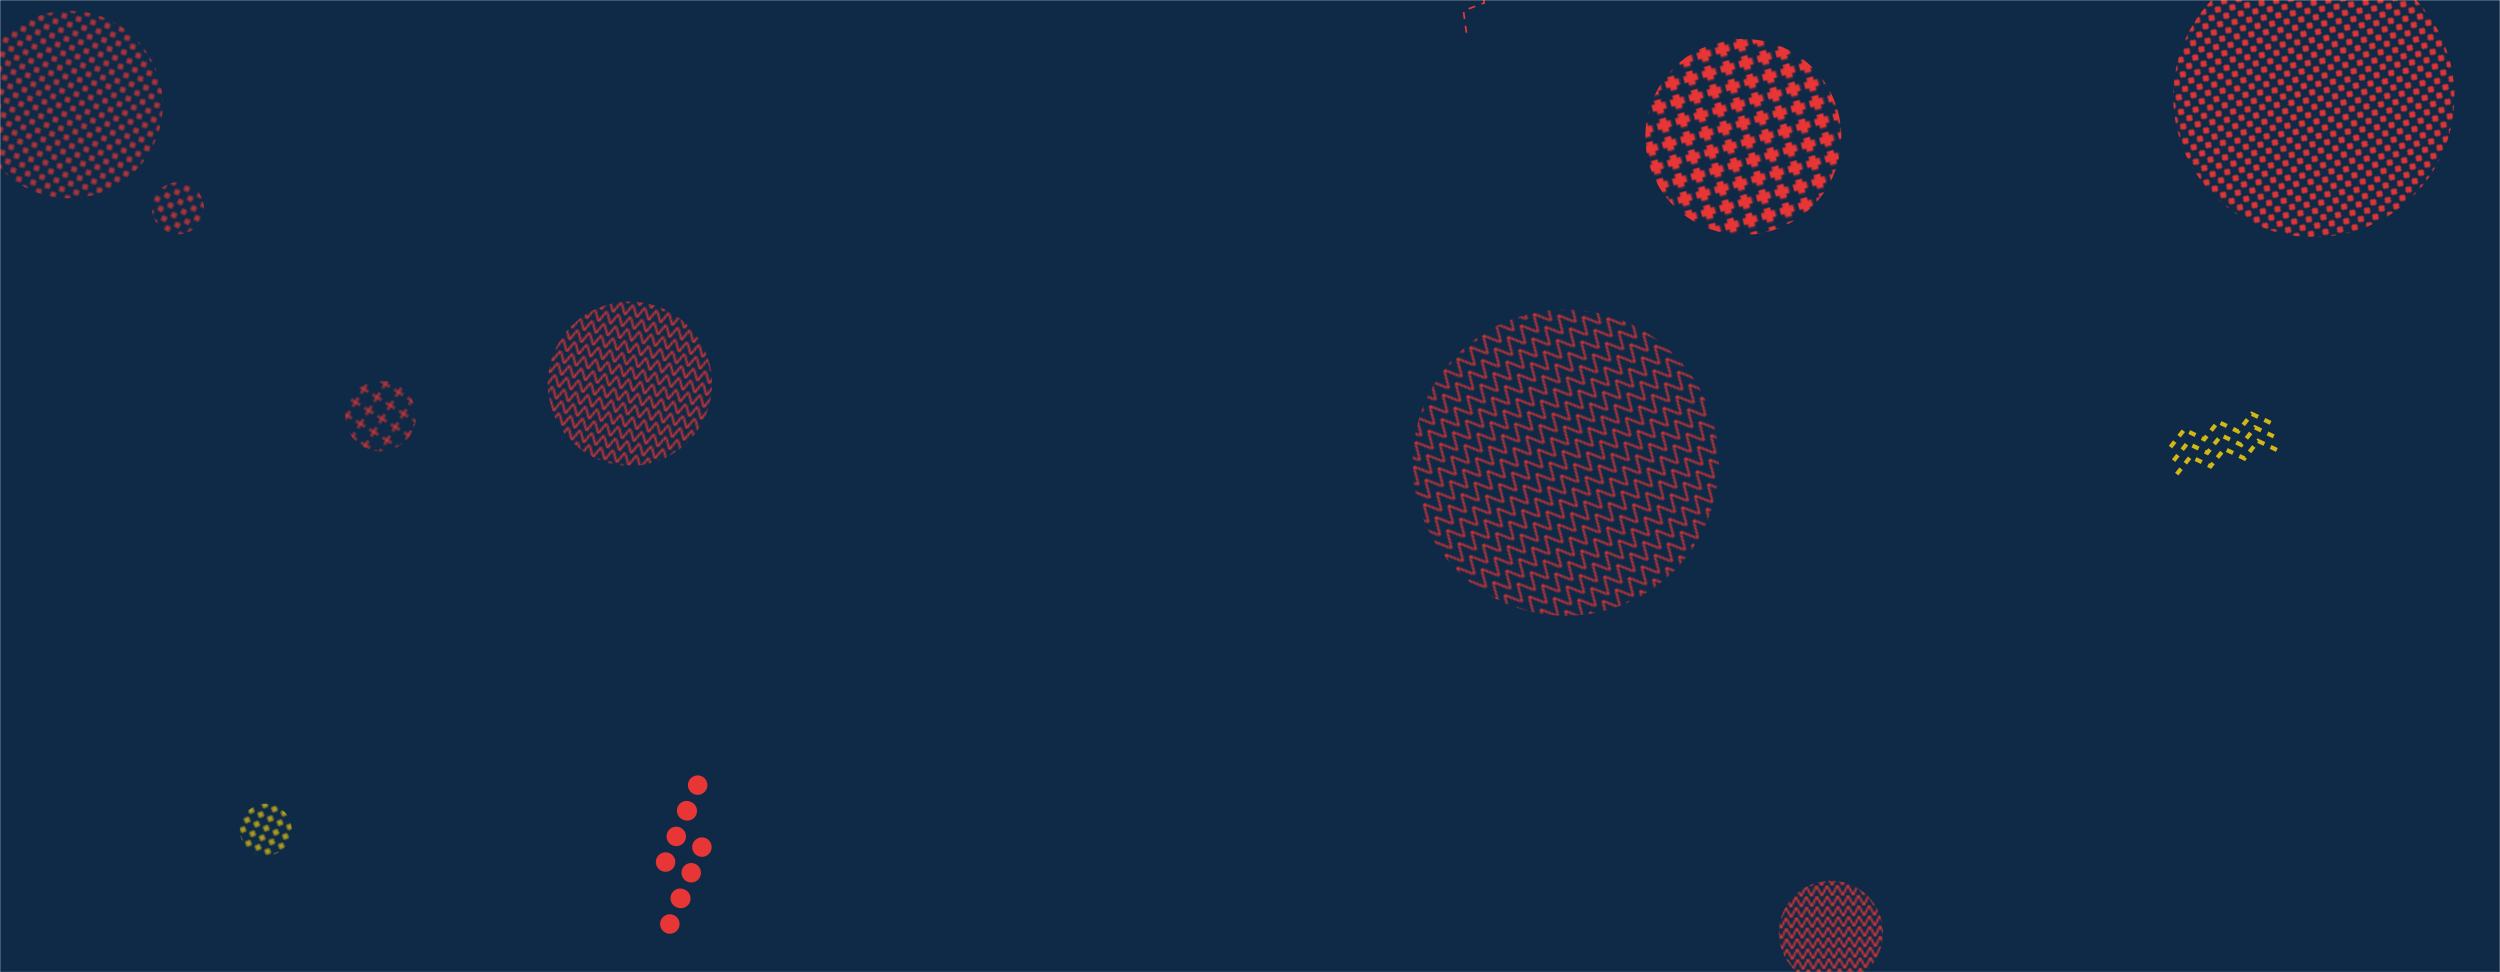 <svg xmlns="http://www.w3.org/2000/svg" version="1.1" xmlns:xlink="http://www.w3.org/1999/xlink" xmlns:svgjs="http://svgjs.dev/svgjs" width="1440" height="560" preserveAspectRatio="none" viewBox="0 0 1440 560"><g mask="url(&quot;#SvgjsMask1005&quot;)" fill="none"><rect width="1440" height="560" x="0" y="0" fill="#0e2a47"></rect><path d="M844.66 18.86L842.93 6.17 854.92 1.69 853.18-11 865.18-15.48 863.44-28.17 875.44-32.65" stroke="#e73635" stroke-width="1" stroke-dasharray="4, 4"></path><rect width="324" height="324" clip-path="url(&quot;#SvgjsClipPath1006&quot;)" x="1170.76" y="-106.4" fill="url(&quot;#SvgjsPattern1007&quot;)" transform="rotate(216.5, 1332.76, 55.6)"></rect><rect width="60" height="60" clip-path="url(&quot;#SvgjsClipPath1008&quot;)" x="72.5" y="89.95" fill="url(&quot;#SvgjsPattern1009&quot;)" transform="rotate(340.88, 102.5, 119.95)"></rect><path d="M406.46 482.76a5.6 5.6 0 1 0-4.31 10.34 5.6 5.6 0 1 0 4.31-10.34zM400.3 497.53a5.6 5.6 0 1 0-4.31 10.34 5.6 5.6 0 1 0 4.31-10.34zM394.14 512.3a5.6 5.6 0 1 0-4.31 10.33 5.6 5.6 0 1 0 4.31-10.33zM387.98 527.06a5.6 5.6 0 1 0-4.31 10.34 5.6 5.6 0 1 0 4.31-10.34zM404.01 447.07a5.6 5.6 0 1 0-4.31 10.34 5.6 5.6 0 1 0 4.31-10.34zM397.85 461.84a5.6 5.6 0 1 0-4.31 10.33 5.6 5.6 0 1 0 4.31-10.33zM391.69 476.6a5.6 5.6 0 1 0-4.31 10.34 5.6 5.6 0 1 0 4.31-10.34zM385.54 491.37a5.6 5.6 0 1 0-4.32 10.34 5.6 5.6 0 1 0 4.32-10.34z" fill="#e73635"></path><rect width="81.6" height="81.6" clip-path="url(&quot;#SvgjsClipPath1010&quot;)" x="178.43" y="198.84" fill="url(&quot;#SvgjsPattern1011&quot;)" transform="rotate(121.88, 219.23, 239.64)"></rect><rect width="216" height="216" clip-path="url(&quot;#SvgjsClipPath1012&quot;)" x="-68.25" y="-47.8" fill="url(&quot;#SvgjsPattern1013&quot;)" transform="rotate(148.03, 39.75, 60.2)"></rect><path d="M1250.18 257.52L1258.11 247.47 1269.66 253 1277.59 242.94 1289.15 248.47 1297.08 238.41 1308.63 243.94M1251.99 265.31L1259.92 255.26 1271.47 260.79 1279.4 250.73 1290.96 256.26 1298.89 246.21 1310.44 251.74M1253.8 273.11L1261.73 263.05 1273.29 268.58 1281.22 258.52 1292.77 264.05 1300.7 254 1312.25 259.53" stroke="#d3b714" stroke-width="2.42" stroke-dasharray="4, 4"></path><rect width="352.8" height="352.8" clip-path="url(&quot;#SvgjsClipPath1014&quot;)" x="725.43" y="90.08" fill="url(&quot;#SvgjsPattern1015&quot;)" transform="rotate(318.42, 901.83, 266.48)"></rect><rect width="189.28" height="189.28" clip-path="url(&quot;#SvgjsClipPath1016&quot;)" x="268.18" y="126.38" fill="url(&quot;#SvgjsPattern1017&quot;)" transform="rotate(192.64, 362.82, 221.02)"></rect><rect width="60" height="60" clip-path="url(&quot;#SvgjsClipPath1018&quot;)" x="123.05" y="447.94" fill="url(&quot;#SvgjsPattern1019&quot;)" transform="rotate(23.12, 153.05, 477.94)"></rect><rect width="225.72" height="225.72" clip-path="url(&quot;#SvgjsClipPath1020&quot;)" x="891.3" y="-34.01" fill="url(&quot;#SvgjsPattern1021&quot;)" transform="rotate(344.41, 1004.16, 78.85)"></rect><rect width="120" height="120" clip-path="url(&quot;#SvgjsClipPath1022&quot;)" x="994.61" y="477.27" fill="url(&quot;#SvgjsPattern1023&quot;)" transform="rotate(358.48, 1054.61, 537.27)"></rect></g><defs><mask id="SvgjsMask1005"><rect width="1440" height="560" fill="#ffffff"></rect></mask><pattern x="0" y="0" width="6" height="6" patternUnits="userSpaceOnUse" id="SvgjsPattern1007"><path d="M3 1L3 5M1 3L5 3" stroke="#e73635" fill="none" stroke-width="1.78"></path></pattern><clipPath id="SvgjsClipPath1006"><circle r="81" cx="1332.76" cy="55.6"></circle></clipPath><pattern x="0" y="0" width="6" height="6" patternUnits="userSpaceOnUse" id="SvgjsPattern1009"><path d="M3 1L3 5M1 3L5 3" stroke="#e73635" fill="none" stroke-width="1"></path></pattern><clipPath id="SvgjsClipPath1008"><circle r="15" cx="102.5" cy="119.95"></circle></clipPath><pattern x="0" y="0" width="8.16" height="8.16" patternUnits="userSpaceOnUse" id="SvgjsPattern1011"><path d="M4.08 1L4.08 7.16M1 4.08L7.16 4.08" stroke="#e73635" fill="none" stroke-width="1"></path></pattern><clipPath id="SvgjsClipPath1010"><circle r="20.4" cx="219.23" cy="239.64"></circle></clipPath><pattern x="0" y="0" width="6" height="6" patternUnits="userSpaceOnUse" id="SvgjsPattern1013"><path d="M3 1L3 5M1 3L5 3" stroke="#e73635" fill="none" stroke-width="1"></path></pattern><clipPath id="SvgjsClipPath1012"><circle r="54" cx="39.75" cy="60.2"></circle></clipPath><pattern x="0" y="0" width="9.8" height="9.8" patternUnits="userSpaceOnUse" id="SvgjsPattern1015"><path d="M0 9.8L4.9 0L9.8 9.8" stroke="#e73635" fill="none"></path></pattern><clipPath id="SvgjsClipPath1014"><circle r="88.2" cx="901.83" cy="266.48"></circle></clipPath><pattern x="0" y="0" width="6.76" height="6.76" patternUnits="userSpaceOnUse" id="SvgjsPattern1017"><path d="M0 6.76L3.38 0L6.76 6.76" stroke="#e73635" fill="none"></path></pattern><clipPath id="SvgjsClipPath1016"><circle r="47.32" cx="362.82" cy="221.02"></circle></clipPath><pattern x="0" y="0" width="6" height="6" patternUnits="userSpaceOnUse" id="SvgjsPattern1019"><path d="M3 1L3 5M1 3L5 3" stroke="#d3b714" fill="none" stroke-width="1.12"></path></pattern><clipPath id="SvgjsClipPath1018"><circle r="15" cx="153.05" cy="477.94"></circle></clipPath><pattern x="0" y="0" width="10.26" height="10.26" patternUnits="userSpaceOnUse" id="SvgjsPattern1021"><path d="M5.13 1L5.13 9.26M1 5.13L9.26 5.13" stroke="#e73635" fill="none" stroke-width="3.94"></path></pattern><clipPath id="SvgjsClipPath1020"><circle r="56.43" cx="1004.16" cy="78.85"></circle></clipPath><pattern x="0" y="0" width="6" height="6" patternUnits="userSpaceOnUse" id="SvgjsPattern1023"><path d="M0 6L3 0L6 6" stroke="#e73635" fill="none"></path></pattern><clipPath id="SvgjsClipPath1022"><circle r="30" cx="1054.61" cy="537.27"></circle></clipPath></defs></svg>